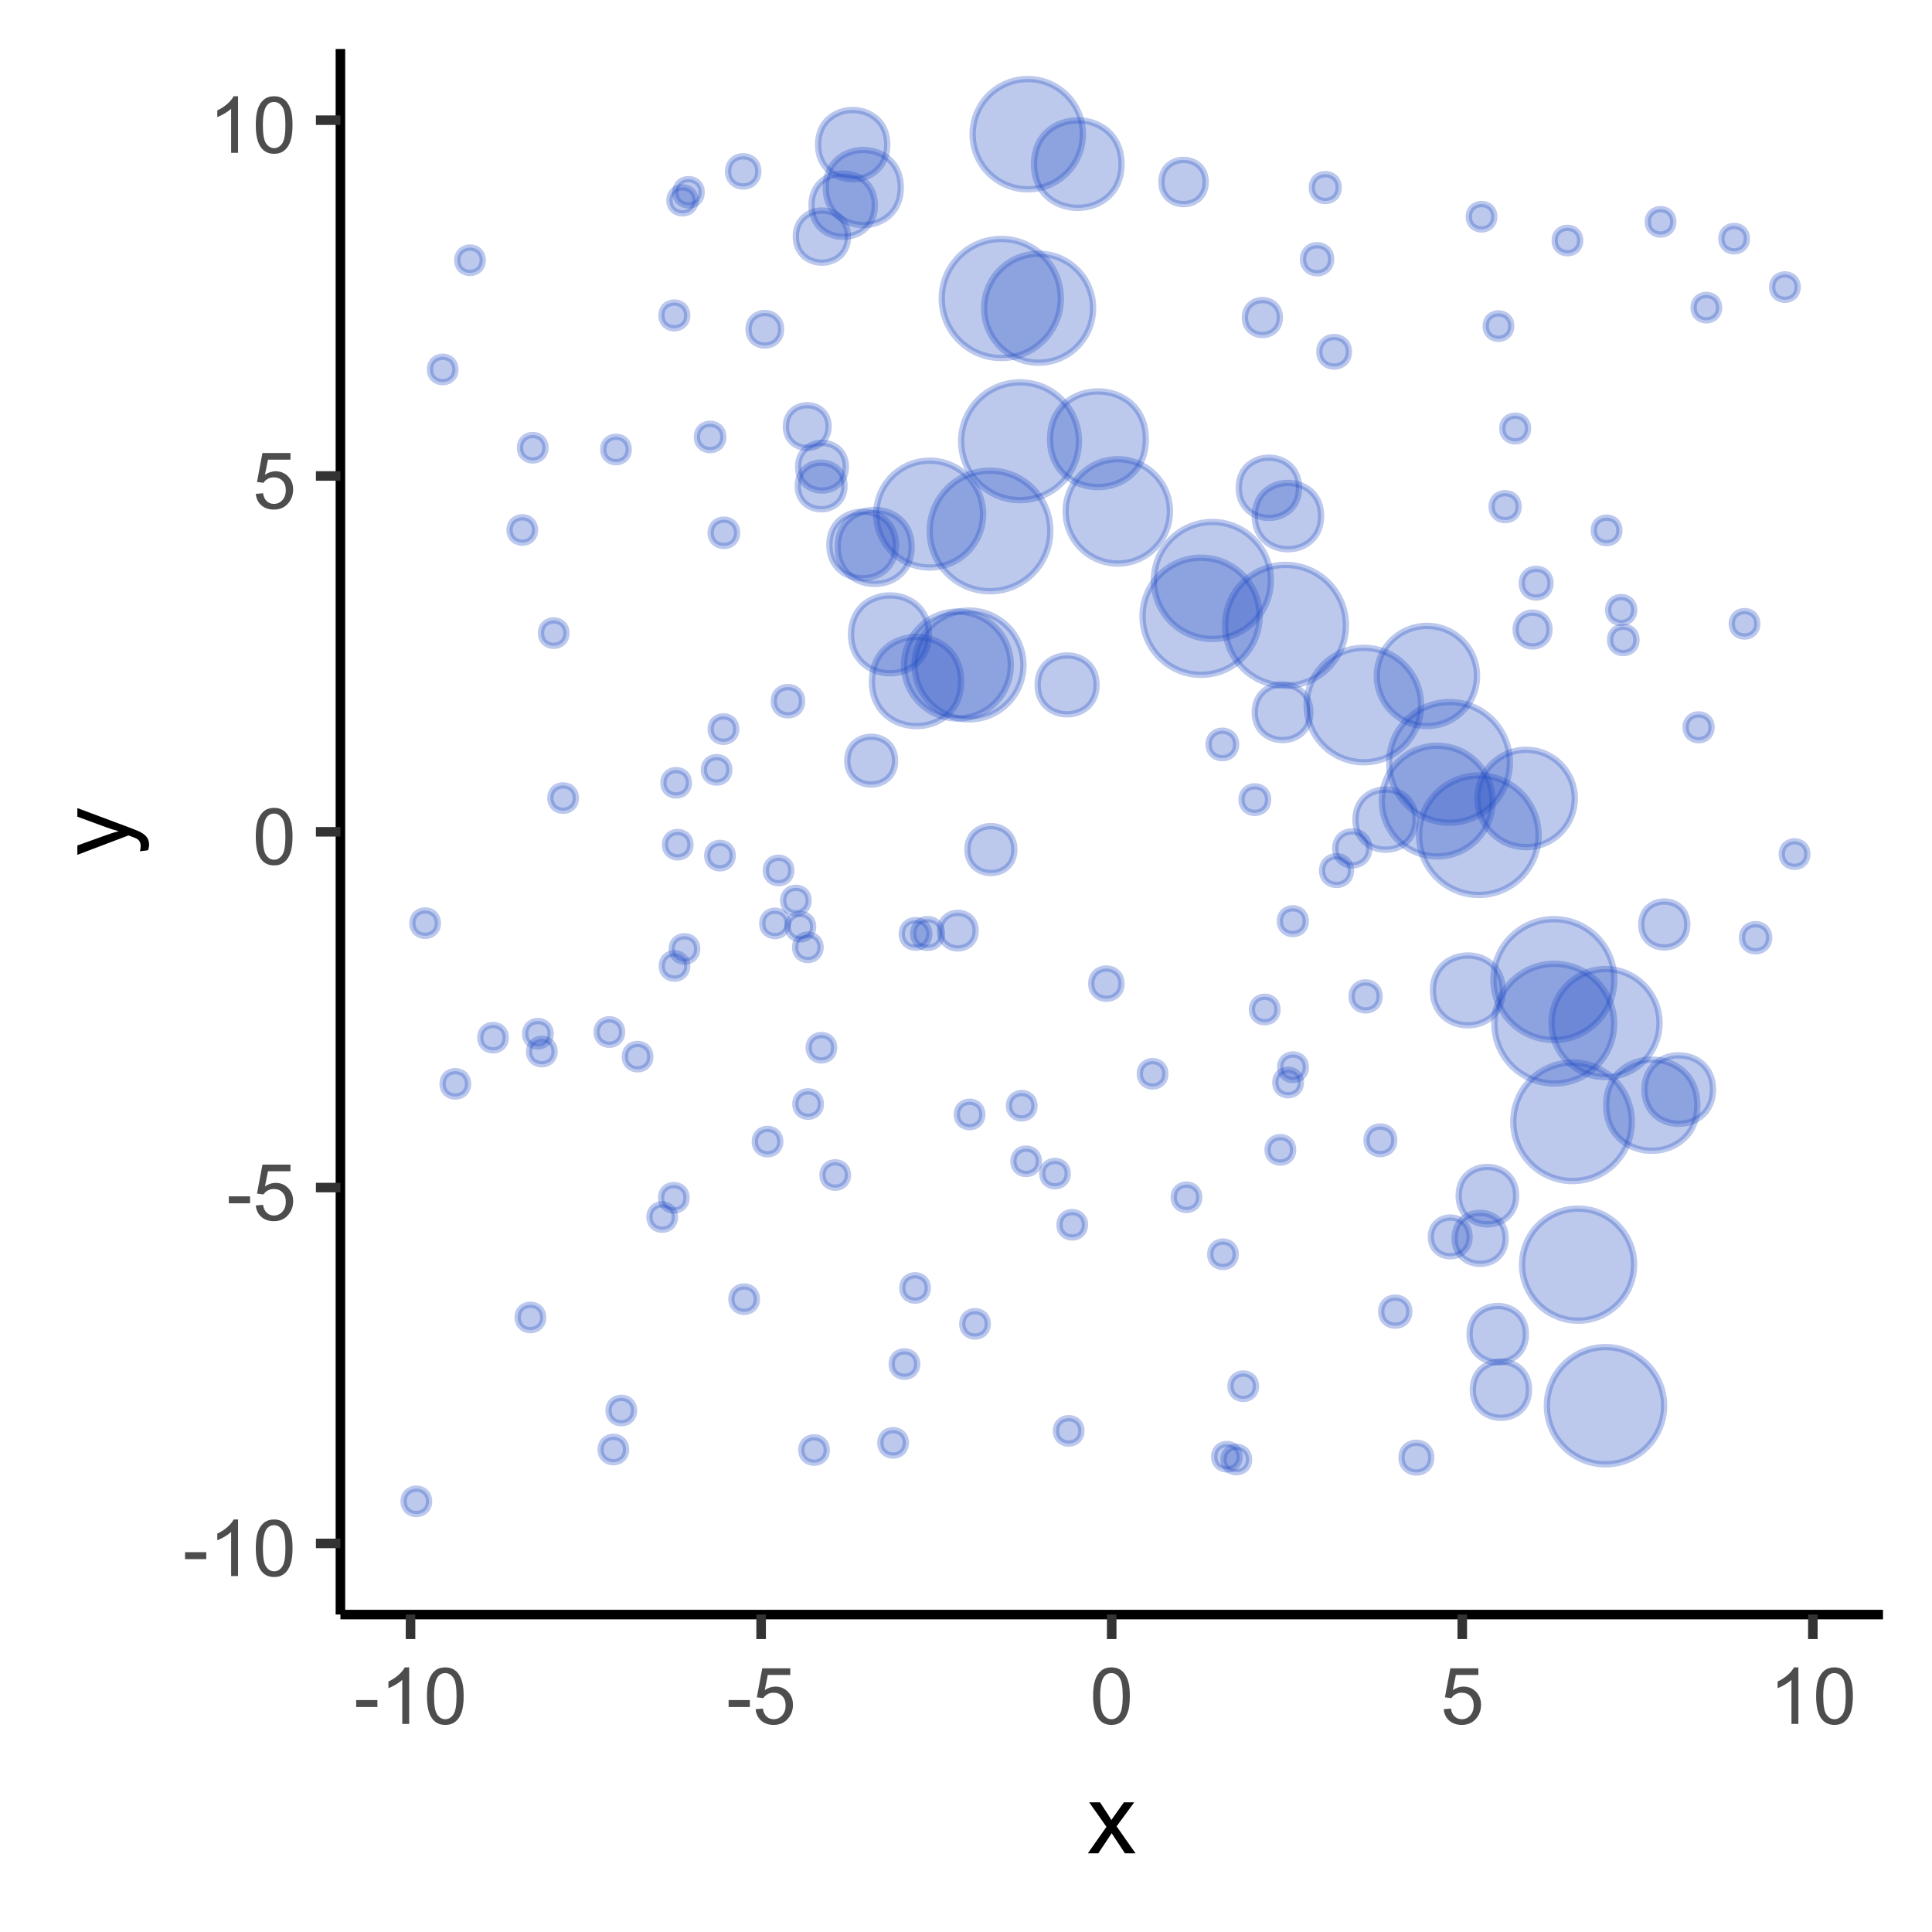 <?xml version="1.0" encoding="UTF-8"?>
<svg xmlns="http://www.w3.org/2000/svg" xmlns:xlink="http://www.w3.org/1999/xlink" width="216" height="216" viewBox="0 0 216 216">
<defs>
<g>
<g id="glyph-0-0">
<path d="M 0.281 -1.891 L 0.281 -2.668 L 2.656 -2.668 L 2.656 -1.891 Z M 0.281 -1.891 "/>
</g>
<g id="glyph-0-1">
<path d="M 3.277 0 L 2.504 0 L 2.504 -4.93 C 2.32 -4.75 2.074 -4.574 1.773 -4.395 C 1.469 -4.219 1.199 -4.086 0.957 -3.996 L 0.957 -4.742 C 1.391 -4.945 1.77 -5.195 2.094 -5.484 C 2.418 -5.773 2.645 -6.055 2.781 -6.324 L 3.277 -6.324 Z M 3.277 0 "/>
</g>
<g id="glyph-0-2">
<path d="M 0.367 -3.105 C 0.367 -3.852 0.441 -4.449 0.594 -4.906 C 0.75 -5.359 0.977 -5.711 1.277 -5.957 C 1.582 -6.203 1.961 -6.324 2.418 -6.324 C 2.758 -6.324 3.055 -6.258 3.309 -6.121 C 3.562 -5.984 3.773 -5.789 3.941 -5.531 C 4.105 -5.277 4.238 -4.965 4.332 -4.594 C 4.426 -4.227 4.473 -3.73 4.473 -3.105 C 4.473 -2.367 4.398 -1.77 4.246 -1.316 C 4.094 -0.863 3.867 -0.512 3.562 -0.266 C 3.262 -0.016 2.879 0.109 2.418 0.109 C 1.812 0.109 1.336 -0.109 0.988 -0.547 C 0.574 -1.07 0.367 -1.922 0.367 -3.105 M 1.16 -3.105 C 1.16 -2.074 1.281 -1.383 1.523 -1.043 C 1.766 -0.699 2.062 -0.527 2.418 -0.527 C 2.773 -0.527 3.074 -0.699 3.316 -1.043 C 3.559 -1.387 3.68 -2.074 3.68 -3.105 C 3.68 -4.145 3.559 -4.832 3.316 -5.172 C 3.074 -5.516 2.773 -5.684 2.41 -5.684 C 2.055 -5.684 1.773 -5.535 1.559 -5.234 C 1.293 -4.852 1.16 -4.141 1.16 -3.105 Z M 1.16 -3.105 "/>
</g>
<g id="glyph-0-3">
<path d="M 0.367 -1.648 L 1.176 -1.719 C 1.238 -1.324 1.379 -1.027 1.598 -0.828 C 1.816 -0.629 2.078 -0.527 2.391 -0.527 C 2.762 -0.527 3.078 -0.668 3.336 -0.949 C 3.594 -1.23 3.723 -1.602 3.723 -2.066 C 3.723 -2.508 3.598 -2.855 3.348 -3.109 C 3.102 -3.367 2.777 -3.492 2.375 -3.492 C 2.125 -3.492 1.902 -3.438 1.703 -3.324 C 1.5 -3.211 1.344 -3.062 1.23 -2.883 L 0.504 -2.977 L 1.113 -6.215 L 4.246 -6.215 L 4.246 -5.473 L 1.73 -5.473 L 1.391 -3.781 C 1.77 -4.043 2.168 -4.176 2.582 -4.176 C 3.133 -4.176 3.598 -3.984 3.977 -3.605 C 4.352 -3.223 4.543 -2.734 4.543 -2.137 C 4.543 -1.566 4.375 -1.074 4.043 -0.656 C 3.641 -0.148 3.09 0.109 2.391 0.109 C 1.816 0.109 1.348 -0.055 0.984 -0.375 C 0.625 -0.695 0.418 -1.121 0.367 -1.648 Z M 0.367 -1.648 "/>
</g>
<g id="glyph-1-0">
<path d="M 0.082 0 L 2.164 -2.965 L 0.234 -5.703 L 1.445 -5.703 L 2.32 -4.367 C 2.484 -4.113 2.617 -3.898 2.719 -3.727 C 2.875 -3.965 3.02 -4.172 3.152 -4.355 L 4.113 -5.703 L 5.27 -5.703 L 3.297 -3.02 L 5.418 0 L 4.234 0 L 3.062 -1.773 L 2.75 -2.25 L 1.25 0 Z M 0.082 0 "/>
</g>
<g id="glyph-2-0">
<path d="M 2.195 -0.684 L 1.289 -0.574 C 1.348 -0.785 1.375 -0.969 1.375 -1.129 C 1.375 -1.344 1.34 -1.516 1.266 -1.645 C 1.195 -1.773 1.094 -1.879 0.969 -1.961 C 0.871 -2.02 0.629 -2.121 0.246 -2.258 C 0.195 -2.273 0.113 -2.301 0.012 -2.344 L -5.703 -0.176 L -5.703 -1.219 L -2.402 -2.406 C -1.98 -2.559 -1.543 -2.699 -1.078 -2.82 C -1.523 -2.93 -1.957 -3.062 -2.379 -3.219 L -5.703 -4.438 L -5.703 -5.402 L 0.098 -3.234 C 0.723 -3 1.156 -2.82 1.391 -2.691 C 1.711 -2.52 1.945 -2.32 2.094 -2.102 C 2.242 -1.879 2.316 -1.613 2.316 -1.305 C 2.316 -1.117 2.277 -0.91 2.195 -0.684 Z M 2.195 -0.684 "/>
</g>
</g>
<clipPath id="clip-0">
<path clip-rule="nonzero" d="M 38.059 5.48 L 210.52 5.48 L 210.52 180.512 L 38.059 180.512 Z M 38.059 5.48 "/>
</clipPath>
</defs>
<rect x="-21.6" y="-21.6" width="259.2" height="259.2" fill="rgb(100%, 100%, 100%)" fill-opacity="1"/>
<rect x="-21.6" y="-21.6" width="259.2" height="259.2" fill="rgb(100%, 100%, 100%)" fill-opacity="1"/>
<path fill="none" stroke-width="1.067" stroke-linecap="round" stroke-linejoin="round" stroke="rgb(100%, 100%, 100%)" stroke-opacity="1" stroke-miterlimit="10" d="M 0 216 L 216 216 L 216 0 L 0 0 Z M 0 216 "/>
<g clip-path="url(#clip-0)">
<path fill-rule="nonzero" fill="rgb(100%, 100%, 100%)" fill-opacity="1" d="M 38.059 180.508 L 210.52 180.508 L 210.52 5.477 L 38.059 5.477 Z M 38.059 180.508 "/>
</g>
<path fill-rule="nonzero" fill="rgb(12.941%, 29.412%, 76.471%)" fill-opacity="0.298" stroke-width="0.709" stroke-linecap="round" stroke-linejoin="round" stroke="rgb(12.941%, 29.412%, 76.471%)" stroke-opacity="0.298" stroke-miterlimit="10" d="M 154.242 111.402 C 154.242 113.488 151.113 113.488 151.113 111.402 C 151.113 109.312 154.242 109.312 154.242 111.402 "/>
<path fill-rule="nonzero" fill="rgb(12.941%, 29.412%, 76.471%)" fill-opacity="0.298" stroke-width="0.709" stroke-linecap="round" stroke-linejoin="round" stroke="rgb(12.941%, 29.412%, 76.471%)" stroke-opacity="0.298" stroke-miterlimit="10" d="M 191.355 81.316 C 191.355 83.242 188.461 83.242 188.461 81.316 C 188.461 79.387 191.355 79.387 191.355 81.316 "/>
<path fill-rule="nonzero" fill="rgb(12.941%, 29.412%, 76.471%)" fill-opacity="0.298" stroke-width="0.709" stroke-linecap="round" stroke-linejoin="round" stroke="rgb(12.941%, 29.412%, 76.471%)" stroke-opacity="0.298" stroke-miterlimit="10" d="M 103.855 70.918 C 103.855 76.723 95.148 76.723 95.148 70.918 C 95.148 65.117 103.855 65.117 103.855 70.918 "/>
<path fill-rule="nonzero" fill="rgb(12.941%, 29.412%, 76.471%)" fill-opacity="0.298" stroke-width="0.709" stroke-linecap="round" stroke-linejoin="round" stroke="rgb(12.941%, 29.412%, 76.471%)" stroke-opacity="0.298" stroke-miterlimit="10" d="M 153.082 94.852 C 153.082 97.383 149.281 97.383 149.281 94.852 C 149.281 92.316 153.082 92.316 153.082 94.852 "/>
<path fill-rule="nonzero" fill="rgb(12.941%, 29.412%, 76.471%)" fill-opacity="0.298" stroke-width="0.709" stroke-linecap="round" stroke-linejoin="round" stroke="rgb(12.941%, 29.412%, 76.471%)" stroke-opacity="0.298" stroke-miterlimit="10" d="M 200.977 32.098 C 200.977 33.996 198.133 33.996 198.133 32.098 C 198.133 30.203 200.977 30.203 200.977 32.098 "/>
<path fill-rule="nonzero" fill="rgb(12.941%, 29.412%, 76.471%)" fill-opacity="0.298" stroke-width="0.709" stroke-linecap="round" stroke-linejoin="round" stroke="rgb(12.941%, 29.412%, 76.471%)" stroke-opacity="0.298" stroke-miterlimit="10" d="M 121.066 15 C 121.066 18.406 118.309 21.164 114.906 21.164 C 111.5 21.164 108.742 18.406 108.742 15 C 108.742 11.598 111.5 8.84 114.906 8.84 C 118.309 8.84 121.066 11.598 121.066 15 "/>
<path fill-rule="nonzero" fill="rgb(12.941%, 29.412%, 76.471%)" fill-opacity="0.298" stroke-width="0.709" stroke-linecap="round" stroke-linejoin="round" stroke="rgb(12.941%, 29.412%, 76.471%)" stroke-opacity="0.298" stroke-miterlimit="10" d="M 145.984 102.988 C 145.984 104.914 143.094 104.914 143.094 102.988 C 143.094 101.062 145.984 101.062 145.984 102.988 "/>
<path fill-rule="nonzero" fill="rgb(12.941%, 29.412%, 76.471%)" fill-opacity="0.298" stroke-width="0.709" stroke-linecap="round" stroke-linejoin="round" stroke="rgb(12.941%, 29.412%, 76.471%)" stroke-opacity="0.298" stroke-miterlimit="10" d="M 185.535 114.379 C 185.535 117.715 182.832 120.418 179.5 120.418 C 176.164 120.418 173.461 117.715 173.461 114.379 C 173.461 111.047 176.164 108.344 179.5 108.344 C 182.832 108.344 185.535 111.047 185.535 114.379 "/>
<path fill-rule="nonzero" fill="rgb(12.941%, 29.412%, 76.471%)" fill-opacity="0.298" stroke-width="0.709" stroke-linecap="round" stroke-linejoin="round" stroke="rgb(12.941%, 29.412%, 76.471%)" stroke-opacity="0.298" stroke-miterlimit="10" d="M 180.461 114.445 C 180.461 118.141 177.465 121.137 173.766 121.137 C 170.07 121.137 167.074 118.141 167.074 114.445 C 167.074 110.75 170.07 107.754 173.766 107.754 C 177.465 107.754 180.461 110.75 180.461 114.445 "/>
<path fill-rule="nonzero" fill="rgb(12.941%, 29.412%, 76.471%)" fill-opacity="0.298" stroke-width="0.709" stroke-linecap="round" stroke-linejoin="round" stroke="rgb(12.941%, 29.412%, 76.471%)" stroke-opacity="0.298" stroke-miterlimit="10" d="M 100.16 60.93 C 100.16 65.887 92.727 65.887 92.727 60.93 C 92.727 55.973 100.16 55.973 100.16 60.93 "/>
<path fill-rule="nonzero" fill="rgb(12.941%, 29.412%, 76.471%)" fill-opacity="0.298" stroke-width="0.709" stroke-linecap="round" stroke-linejoin="round" stroke="rgb(12.941%, 29.412%, 76.471%)" stroke-opacity="0.298" stroke-miterlimit="10" d="M 158.27 91.633 C 158.27 96.121 151.543 96.121 151.543 91.633 C 151.543 87.148 158.27 87.148 158.27 91.633 "/>
<path fill-rule="nonzero" fill="rgb(12.941%, 29.412%, 76.471%)" fill-opacity="0.298" stroke-width="0.709" stroke-linecap="round" stroke-linejoin="round" stroke="rgb(12.941%, 29.412%, 76.471%)" stroke-opacity="0.298" stroke-miterlimit="10" d="M 173.348 65.199 C 173.348 67.34 170.141 67.34 170.141 65.199 C 170.141 63.059 173.348 63.059 173.348 65.199 "/>
<path fill-rule="nonzero" fill="rgb(12.941%, 29.412%, 76.471%)" fill-opacity="0.298" stroke-width="0.709" stroke-linecap="round" stroke-linejoin="round" stroke="rgb(12.941%, 29.412%, 76.471%)" stroke-opacity="0.298" stroke-miterlimit="10" d="M 99.195 16.168 C 99.195 21.324 91.465 21.324 91.465 16.168 C 91.465 11.012 99.195 11.012 99.195 16.168 "/>
<path fill-rule="nonzero" fill="rgb(12.941%, 29.412%, 76.471%)" fill-opacity="0.298" stroke-width="0.709" stroke-linecap="round" stroke-linejoin="round" stroke="rgb(12.941%, 29.412%, 76.471%)" stroke-opacity="0.298" stroke-miterlimit="10" d="M 145.988 119.316 C 145.988 121.223 143.129 121.223 143.129 119.316 C 143.129 117.414 145.988 117.414 145.988 119.316 "/>
<path fill-rule="nonzero" fill="rgb(12.941%, 29.412%, 76.471%)" fill-opacity="0.298" stroke-width="0.709" stroke-linecap="round" stroke-linejoin="round" stroke="rgb(12.941%, 29.412%, 76.471%)" stroke-opacity="0.298" stroke-miterlimit="10" d="M 80.867 48.852 C 80.867 50.816 77.918 50.816 77.918 48.852 C 77.918 46.887 80.867 46.887 80.867 48.852 "/>
<path fill-rule="nonzero" fill="rgb(12.941%, 29.412%, 76.471%)" fill-opacity="0.298" stroke-width="0.709" stroke-linecap="round" stroke-linejoin="round" stroke="rgb(12.941%, 29.412%, 76.471%)" stroke-opacity="0.298" stroke-miterlimit="10" d="M 122.598 76.57 C 122.598 80.961 116.012 80.961 116.012 76.57 C 116.012 72.184 122.598 72.184 122.598 76.57 "/>
<path fill-rule="nonzero" fill="rgb(12.941%, 29.412%, 76.471%)" fill-opacity="0.298" stroke-width="0.709" stroke-linecap="round" stroke-linejoin="round" stroke="rgb(12.941%, 29.412%, 76.471%)" stroke-opacity="0.298" stroke-miterlimit="10" d="M 109.82 124.598 C 109.82 126.492 106.98 126.492 106.98 124.598 C 106.98 122.703 109.82 122.703 109.82 124.598 "/>
<path fill-rule="nonzero" fill="rgb(12.941%, 29.412%, 76.471%)" fill-opacity="0.298" stroke-width="0.709" stroke-linecap="round" stroke-linejoin="round" stroke="rgb(12.941%, 29.412%, 76.471%)" stroke-opacity="0.298" stroke-miterlimit="10" d="M 60.98 50.059 C 60.98 51.953 58.137 51.953 58.137 50.059 C 58.137 48.164 60.98 48.164 60.98 50.059 "/>
<path fill-rule="nonzero" fill="rgb(12.941%, 29.412%, 76.471%)" fill-opacity="0.298" stroke-width="0.709" stroke-linecap="round" stroke-linejoin="round" stroke="rgb(12.941%, 29.412%, 76.471%)" stroke-opacity="0.298" stroke-miterlimit="10" d="M 93.258 117.137 C 93.258 119.035 90.414 119.035 90.414 117.137 C 90.414 115.242 93.258 115.242 93.258 117.137 "/>
<path fill-rule="nonzero" fill="rgb(12.941%, 29.412%, 76.471%)" fill-opacity="0.298" stroke-width="0.709" stroke-linecap="round" stroke-linejoin="round" stroke="rgb(12.941%, 29.412%, 76.471%)" stroke-opacity="0.298" stroke-miterlimit="10" d="M 141.773 89.398 C 141.773 91.379 138.805 91.379 138.805 89.398 C 138.805 87.418 141.773 87.418 141.773 89.398 "/>
<path fill-rule="nonzero" fill="rgb(12.941%, 29.412%, 76.471%)" fill-opacity="0.298" stroke-width="0.709" stroke-linecap="round" stroke-linejoin="round" stroke="rgb(12.941%, 29.412%, 76.471%)" stroke-opacity="0.298" stroke-miterlimit="10" d="M 62 117.566 C 62 119.461 59.156 119.461 59.156 117.566 C 59.156 115.668 62 115.668 62 117.566 "/>
<path fill-rule="nonzero" fill="rgb(12.941%, 29.412%, 76.471%)" fill-opacity="0.298" stroke-width="0.709" stroke-linecap="round" stroke-linejoin="round" stroke="rgb(12.941%, 29.412%, 76.471%)" stroke-opacity="0.298" stroke-miterlimit="10" d="M 63.328 70.785 C 63.328 72.68 60.484 72.68 60.484 70.785 C 60.484 68.887 63.328 68.887 63.328 70.785 "/>
<path fill-rule="nonzero" fill="rgb(12.941%, 29.412%, 76.471%)" fill-opacity="0.298" stroke-width="0.709" stroke-linecap="round" stroke-linejoin="round" stroke="rgb(12.941%, 29.412%, 76.471%)" stroke-opacity="0.298" stroke-miterlimit="10" d="M 110.43 148.008 C 110.43 149.902 107.586 149.902 107.586 148.008 C 107.586 146.113 110.43 146.113 110.43 148.008 "/>
<path fill-rule="nonzero" fill="rgb(12.941%, 29.412%, 76.471%)" fill-opacity="0.298" stroke-width="0.709" stroke-linecap="round" stroke-linejoin="round" stroke="rgb(12.941%, 29.412%, 76.471%)" stroke-opacity="0.298" stroke-miterlimit="10" d="M 60.723 147.289 C 60.723 149.184 57.879 149.184 57.879 147.289 C 57.879 145.395 60.723 145.395 60.723 147.289 "/>
<path fill-rule="nonzero" fill="rgb(12.941%, 29.412%, 76.471%)" fill-opacity="0.298" stroke-width="0.709" stroke-linecap="round" stroke-linejoin="round" stroke="rgb(12.941%, 29.412%, 76.471%)" stroke-opacity="0.298" stroke-miterlimit="10" d="M 81.539 86.07 C 81.539 87.969 78.695 87.969 78.695 86.07 C 78.695 84.172 81.539 84.172 81.539 86.07 "/>
<path fill-rule="nonzero" fill="rgb(12.941%, 29.412%, 76.471%)" fill-opacity="0.298" stroke-width="0.709" stroke-linecap="round" stroke-linejoin="round" stroke="rgb(12.941%, 29.412%, 76.471%)" stroke-opacity="0.298" stroke-miterlimit="10" d="M 94.801 26.453 C 94.801 30.336 88.977 30.336 88.977 26.453 C 88.977 22.57 94.801 22.57 94.801 26.453 "/>
<path fill-rule="nonzero" fill="rgb(12.941%, 29.412%, 76.471%)" fill-opacity="0.298" stroke-width="0.709" stroke-linecap="round" stroke-linejoin="round" stroke="rgb(12.941%, 29.412%, 76.471%)" stroke-opacity="0.298" stroke-miterlimit="10" d="M 168.012 110.73 C 168.012 115.934 160.203 115.934 160.203 110.73 C 160.203 105.523 168.012 105.523 168.012 110.73 "/>
<path fill-rule="nonzero" fill="rgb(12.941%, 29.412%, 76.471%)" fill-opacity="0.298" stroke-width="0.709" stroke-linecap="round" stroke-linejoin="round" stroke="rgb(12.941%, 29.412%, 76.471%)" stroke-opacity="0.298" stroke-miterlimit="10" d="M 81.914 95.66 C 81.914 97.555 79.07 97.555 79.07 95.66 C 79.07 93.762 81.914 93.762 81.914 95.66 "/>
<path fill-rule="nonzero" fill="rgb(12.941%, 29.412%, 76.471%)" fill-opacity="0.298" stroke-width="0.709" stroke-linecap="round" stroke-linejoin="round" stroke="rgb(12.941%, 29.412%, 76.471%)" stroke-opacity="0.298" stroke-miterlimit="10" d="M 158.875 78.828 C 158.875 82.359 156.012 85.223 152.48 85.223 C 148.949 85.223 146.086 82.359 146.086 78.828 C 146.086 75.293 148.949 72.43 152.48 72.43 C 156.012 72.43 158.875 75.293 158.875 78.828 "/>
<path fill-rule="nonzero" fill="rgb(12.941%, 29.412%, 76.471%)" fill-opacity="0.298" stroke-width="0.709" stroke-linecap="round" stroke-linejoin="round" stroke="rgb(12.941%, 29.412%, 76.471%)" stroke-opacity="0.298" stroke-miterlimit="10" d="M 138.152 140.23 C 138.152 142.125 135.309 142.125 135.309 140.23 C 135.309 138.332 138.152 138.332 138.152 140.23 "/>
<path fill-rule="nonzero" fill="rgb(12.941%, 29.412%, 76.471%)" fill-opacity="0.298" stroke-width="0.709" stroke-linecap="round" stroke-linejoin="round" stroke="rgb(12.941%, 29.412%, 76.471%)" stroke-opacity="0.298" stroke-miterlimit="10" d="M 155.875 127.484 C 155.875 129.551 152.777 129.551 152.777 127.484 C 152.777 125.422 155.875 125.422 155.875 127.484 "/>
<path fill-rule="nonzero" fill="rgb(12.941%, 29.412%, 76.471%)" fill-opacity="0.298" stroke-width="0.709" stroke-linecap="round" stroke-linejoin="round" stroke="rgb(12.941%, 29.412%, 76.471%)" stroke-opacity="0.298" stroke-miterlimit="10" d="M 168.328 138.449 C 168.328 142.25 162.629 142.25 162.629 138.449 C 162.629 134.648 168.328 134.648 168.328 138.449 "/>
<path fill-rule="nonzero" fill="rgb(12.941%, 29.412%, 76.471%)" fill-opacity="0.298" stroke-width="0.709" stroke-linecap="round" stroke-linejoin="round" stroke="rgb(12.941%, 29.412%, 76.471%)" stroke-opacity="0.298" stroke-miterlimit="10" d="M 103.723 143.996 C 103.723 145.891 100.879 145.891 100.879 143.996 C 100.879 142.102 103.723 142.102 103.723 143.996 "/>
<path fill-rule="nonzero" fill="rgb(12.941%, 29.412%, 76.471%)" fill-opacity="0.298" stroke-width="0.709" stroke-linecap="round" stroke-linejoin="round" stroke="rgb(12.941%, 29.412%, 76.471%)" stroke-opacity="0.298" stroke-miterlimit="10" d="M 130.281 120.055 C 130.281 121.953 127.438 121.953 127.438 120.055 C 127.438 118.16 130.281 118.16 130.281 120.055 "/>
<path fill-rule="nonzero" fill="rgb(12.941%, 29.412%, 76.471%)" fill-opacity="0.298" stroke-width="0.709" stroke-linecap="round" stroke-linejoin="round" stroke="rgb(12.941%, 29.412%, 76.471%)" stroke-opacity="0.298" stroke-miterlimit="10" d="M 192.191 34.395 C 192.191 36.289 189.348 36.289 189.348 34.395 C 189.348 32.5 192.191 32.5 192.191 34.395 "/>
<path fill-rule="nonzero" fill="rgb(12.941%, 29.412%, 76.471%)" fill-opacity="0.298" stroke-width="0.709" stroke-linecap="round" stroke-linejoin="round" stroke="rgb(12.941%, 29.412%, 76.471%)" stroke-opacity="0.298" stroke-miterlimit="10" d="M 134.07 133.859 C 134.07 135.754 131.227 135.754 131.227 133.859 C 131.227 131.965 134.07 131.965 134.07 133.859 "/>
<path fill-rule="nonzero" fill="rgb(12.941%, 29.412%, 76.471%)" fill-opacity="0.298" stroke-width="0.709" stroke-linecap="round" stroke-linejoin="round" stroke="rgb(12.941%, 29.412%, 76.471%)" stroke-opacity="0.298" stroke-miterlimit="10" d="M 134.797 20.352 C 134.797 23.648 129.848 23.648 129.848 20.352 C 129.848 17.051 134.797 17.051 134.797 20.352 "/>
<path fill-rule="nonzero" fill="rgb(12.941%, 29.412%, 76.471%)" fill-opacity="0.298" stroke-width="0.709" stroke-linecap="round" stroke-linejoin="round" stroke="rgb(12.941%, 29.412%, 76.471%)" stroke-opacity="0.298" stroke-miterlimit="10" d="M 145.23 54.535 C 145.23 59.023 138.5 59.023 138.5 54.535 C 138.5 50.047 145.23 50.047 145.23 54.535 "/>
<path fill-rule="nonzero" fill="rgb(12.941%, 29.412%, 76.471%)" fill-opacity="0.298" stroke-width="0.709" stroke-linecap="round" stroke-linejoin="round" stroke="rgb(12.941%, 29.412%, 76.471%)" stroke-opacity="0.298" stroke-miterlimit="10" d="M 150.477 69.914 C 150.477 73.645 147.453 76.668 143.719 76.668 C 139.988 76.668 136.965 73.645 136.965 69.914 C 136.965 66.184 139.988 63.156 143.719 63.156 C 147.453 63.156 150.477 66.184 150.477 69.914 "/>
<path fill-rule="nonzero" fill="rgb(12.941%, 29.412%, 76.471%)" fill-opacity="0.298" stroke-width="0.709" stroke-linecap="round" stroke-linejoin="round" stroke="rgb(12.941%, 29.412%, 76.471%)" stroke-opacity="0.298" stroke-miterlimit="10" d="M 92.43 162.113 C 92.43 164.008 89.59 164.008 89.59 162.113 C 89.59 160.219 92.43 160.219 92.43 162.113 "/>
<path fill-rule="nonzero" fill="rgb(12.941%, 29.412%, 76.471%)" fill-opacity="0.298" stroke-width="0.709" stroke-linecap="round" stroke-linejoin="round" stroke="rgb(12.941%, 29.412%, 76.471%)" stroke-opacity="0.298" stroke-miterlimit="10" d="M 182.691 141.391 C 182.691 144.848 179.887 147.652 176.43 147.652 C 172.969 147.652 170.168 144.848 170.168 141.391 C 170.168 137.934 172.969 135.129 176.43 135.129 C 179.887 135.129 182.691 137.934 182.691 141.391 "/>
<path fill-rule="nonzero" fill="rgb(12.941%, 29.412%, 76.471%)" fill-opacity="0.298" stroke-width="0.709" stroke-linecap="round" stroke-linejoin="round" stroke="rgb(12.941%, 29.412%, 76.471%)" stroke-opacity="0.298" stroke-miterlimit="10" d="M 147.699 57.695 C 147.699 62.641 140.285 62.641 140.285 57.695 C 140.285 52.754 147.699 52.754 147.699 57.695 "/>
<path fill-rule="nonzero" fill="rgb(12.941%, 29.412%, 76.471%)" fill-opacity="0.298" stroke-width="0.709" stroke-linecap="round" stroke-linejoin="round" stroke="rgb(12.941%, 29.412%, 76.471%)" stroke-opacity="0.298" stroke-miterlimit="10" d="M 97.805 22.938 C 97.805 27.656 90.73 27.656 90.73 22.938 C 90.73 18.223 97.805 18.223 97.805 22.938 "/>
<path fill-rule="nonzero" fill="rgb(12.941%, 29.412%, 76.471%)" fill-opacity="0.298" stroke-width="0.709" stroke-linecap="round" stroke-linejoin="round" stroke="rgb(12.941%, 29.412%, 76.471%)" stroke-opacity="0.298" stroke-miterlimit="10" d="M 116.145 129.832 C 116.145 131.727 113.305 131.727 113.305 129.832 C 113.305 127.938 116.145 127.938 116.145 129.832 "/>
<path fill-rule="nonzero" fill="rgb(12.941%, 29.412%, 76.471%)" fill-opacity="0.298" stroke-width="0.709" stroke-linecap="round" stroke-linejoin="round" stroke="rgb(12.941%, 29.412%, 76.471%)" stroke-opacity="0.298" stroke-miterlimit="10" d="M 59.816 59.254 C 59.816 61.148 56.973 61.148 56.973 59.254 C 56.973 57.355 59.816 57.355 59.816 59.254 "/>
<path fill-rule="nonzero" fill="rgb(12.941%, 29.412%, 76.471%)" fill-opacity="0.298" stroke-width="0.709" stroke-linecap="round" stroke-linejoin="round" stroke="rgb(12.941%, 29.412%, 76.471%)" stroke-opacity="0.298" stroke-miterlimit="10" d="M 82.406 59.57 C 82.406 61.535 79.457 61.535 79.457 59.57 C 79.457 57.602 82.406 57.602 82.406 59.57 "/>
<path fill-rule="nonzero" fill="rgb(12.941%, 29.412%, 76.471%)" fill-opacity="0.298" stroke-width="0.709" stroke-linecap="round" stroke-linejoin="round" stroke="rgb(12.941%, 29.412%, 76.471%)" stroke-opacity="0.298" stroke-miterlimit="10" d="M 149.668 20.973 C 149.668 22.977 146.664 22.977 146.664 20.973 C 146.664 18.965 149.668 18.965 149.668 20.973 "/>
<path fill-rule="nonzero" fill="rgb(12.941%, 29.412%, 76.471%)" fill-opacity="0.298" stroke-width="0.709" stroke-linecap="round" stroke-linejoin="round" stroke="rgb(12.941%, 29.412%, 76.471%)" stroke-opacity="0.298" stroke-miterlimit="10" d="M 61.562 115.574 C 61.562 117.469 58.719 117.469 58.719 115.574 C 58.719 113.68 61.562 113.68 61.562 115.574 "/>
<path fill-rule="nonzero" fill="rgb(12.941%, 29.412%, 76.471%)" fill-opacity="0.298" stroke-width="0.709" stroke-linecap="round" stroke-linejoin="round" stroke="rgb(12.941%, 29.412%, 76.471%)" stroke-opacity="0.298" stroke-miterlimit="10" d="M 146.5 79.633 C 146.5 83.777 140.285 83.777 140.285 79.633 C 140.285 75.488 146.5 75.488 146.5 79.633 "/>
<path fill-rule="nonzero" fill="rgb(12.941%, 29.412%, 76.471%)" fill-opacity="0.298" stroke-width="0.709" stroke-linecap="round" stroke-linejoin="round" stroke="rgb(12.941%, 29.412%, 76.471%)" stroke-opacity="0.298" stroke-miterlimit="10" d="M 69.547 115.383 C 69.547 117.277 66.703 117.277 66.703 115.383 C 66.703 113.488 69.547 113.488 69.547 115.383 "/>
<path fill-rule="nonzero" fill="rgb(12.941%, 29.412%, 76.471%)" fill-opacity="0.298" stroke-width="0.709" stroke-linecap="round" stroke-linejoin="round" stroke="rgb(12.941%, 29.412%, 76.471%)" stroke-opacity="0.298" stroke-miterlimit="10" d="M 173.23 70.383 C 173.23 72.902 169.453 72.902 169.453 70.383 C 169.453 67.863 173.23 67.863 173.23 70.383 "/>
<path fill-rule="nonzero" fill="rgb(12.941%, 29.412%, 76.471%)" fill-opacity="0.298" stroke-width="0.709" stroke-linecap="round" stroke-linejoin="round" stroke="rgb(12.941%, 29.412%, 76.471%)" stroke-opacity="0.298" stroke-miterlimit="10" d="M 176.059 89.27 C 176.059 92.273 173.625 94.711 170.617 94.711 C 167.613 94.711 165.176 92.273 165.176 89.27 C 165.176 86.266 167.613 83.828 170.617 83.828 C 173.625 83.828 176.059 86.266 176.059 89.27 "/>
<path fill-rule="nonzero" fill="rgb(12.941%, 29.412%, 76.471%)" fill-opacity="0.298" stroke-width="0.709" stroke-linecap="round" stroke-linejoin="round" stroke="rgb(12.941%, 29.412%, 76.471%)" stroke-opacity="0.298" stroke-miterlimit="10" d="M 186.047 157.16 C 186.047 160.777 183.113 163.711 179.496 163.711 C 175.879 163.711 172.945 160.777 172.945 157.16 C 172.945 153.543 175.879 150.609 179.496 150.609 C 183.113 150.609 186.047 153.543 186.047 157.16 "/>
<path fill-rule="nonzero" fill="rgb(12.941%, 29.412%, 76.471%)" fill-opacity="0.298" stroke-width="0.709" stroke-linecap="round" stroke-linejoin="round" stroke="rgb(12.941%, 29.412%, 76.471%)" stroke-opacity="0.298" stroke-miterlimit="10" d="M 139.645 163.176 C 139.645 165.074 136.801 165.074 136.801 163.176 C 136.801 161.281 139.645 161.281 139.645 163.176 "/>
<path fill-rule="nonzero" fill="rgb(12.941%, 29.412%, 76.471%)" fill-opacity="0.298" stroke-width="0.709" stroke-linecap="round" stroke-linejoin="round" stroke="rgb(12.941%, 29.412%, 76.471%)" stroke-opacity="0.298" stroke-miterlimit="10" d="M 166.867 89.562 C 166.867 92.977 164.098 95.75 160.68 95.75 C 157.262 95.75 154.492 92.977 154.492 89.562 C 154.492 86.145 157.262 83.375 160.68 83.375 C 164.098 83.375 166.867 86.145 166.867 89.562 "/>
<path fill-rule="nonzero" fill="rgb(12.941%, 29.412%, 76.471%)" fill-opacity="0.298" stroke-width="0.709" stroke-linecap="round" stroke-linejoin="round" stroke="rgb(12.941%, 29.412%, 76.471%)" stroke-opacity="0.298" stroke-miterlimit="10" d="M 115.652 123.621 C 115.652 125.516 112.809 125.516 112.809 123.621 C 112.809 121.727 115.652 121.727 115.652 123.621 "/>
<path fill-rule="nonzero" fill="rgb(12.941%, 29.412%, 76.471%)" fill-opacity="0.298" stroke-width="0.709" stroke-linecap="round" stroke-linejoin="round" stroke="rgb(12.941%, 29.412%, 76.471%)" stroke-opacity="0.298" stroke-miterlimit="10" d="M 89.672 78.395 C 89.672 80.5 86.512 80.5 86.512 78.395 C 86.512 76.289 89.672 76.289 89.672 78.395 "/>
<path fill-rule="nonzero" fill="rgb(12.941%, 29.412%, 76.471%)" fill-opacity="0.298" stroke-width="0.709" stroke-linecap="round" stroke-linejoin="round" stroke="rgb(12.941%, 29.412%, 76.471%)" stroke-opacity="0.298" stroke-miterlimit="10" d="M 77.762 22.398 C 77.762 24.344 74.848 24.344 74.848 22.398 C 74.848 20.457 77.762 20.457 77.762 22.398 "/>
<path fill-rule="nonzero" fill="rgb(12.941%, 29.412%, 76.471%)" fill-opacity="0.298" stroke-width="0.709" stroke-linecap="round" stroke-linejoin="round" stroke="rgb(12.941%, 29.412%, 76.471%)" stroke-opacity="0.298" stroke-miterlimit="10" d="M 117.426 59.363 C 117.426 63.086 114.406 66.102 110.684 66.102 C 106.961 66.102 103.945 63.086 103.945 59.363 C 103.945 55.641 106.961 52.621 110.684 52.621 C 114.406 52.621 117.426 55.641 117.426 59.363 "/>
<path fill-rule="nonzero" fill="rgb(12.941%, 29.412%, 76.471%)" fill-opacity="0.298" stroke-width="0.709" stroke-linecap="round" stroke-linejoin="round" stroke="rgb(12.941%, 29.412%, 76.471%)" stroke-opacity="0.298" stroke-miterlimit="10" d="M 169.785 56.645 C 169.785 58.652 166.77 58.652 166.77 56.645 C 166.77 54.633 169.785 54.633 169.785 56.645 "/>
<path fill-rule="nonzero" fill="rgb(12.941%, 29.412%, 76.471%)" fill-opacity="0.298" stroke-width="0.709" stroke-linecap="round" stroke-linejoin="round" stroke="rgb(12.941%, 29.412%, 76.471%)" stroke-opacity="0.298" stroke-miterlimit="10" d="M 70.883 157.699 C 70.883 159.594 68.039 159.594 68.039 157.699 C 68.039 155.805 70.883 155.805 70.883 157.699 "/>
<path fill-rule="nonzero" fill="rgb(12.941%, 29.412%, 76.471%)" fill-opacity="0.298" stroke-width="0.709" stroke-linecap="round" stroke-linejoin="round" stroke="rgb(12.941%, 29.412%, 76.471%)" stroke-opacity="0.298" stroke-miterlimit="10" d="M 130.801 57.172 C 130.801 60.391 128.191 63.004 124.973 63.004 C 121.754 63.004 119.141 60.391 119.141 57.172 C 119.141 53.953 121.754 51.344 124.973 51.344 C 128.191 51.344 130.801 53.953 130.801 57.172 "/>
<path fill-rule="nonzero" fill="rgb(12.941%, 29.412%, 76.471%)" fill-opacity="0.298" stroke-width="0.709" stroke-linecap="round" stroke-linejoin="round" stroke="rgb(12.941%, 29.412%, 76.471%)" stroke-opacity="0.298" stroke-miterlimit="10" d="M 165.133 75.574 C 165.133 78.668 162.625 81.176 159.531 81.176 C 156.438 81.176 153.93 78.668 153.93 75.574 C 153.93 72.484 156.438 69.977 159.531 69.977 C 162.625 69.977 165.133 72.484 165.133 75.574 "/>
<path fill-rule="nonzero" fill="rgb(12.941%, 29.412%, 76.471%)" fill-opacity="0.298" stroke-width="0.709" stroke-linecap="round" stroke-linejoin="round" stroke="rgb(12.941%, 29.412%, 76.471%)" stroke-opacity="0.298" stroke-miterlimit="10" d="M 90.402 100.68 C 90.402 102.578 87.559 102.578 87.559 100.68 C 87.559 98.781 90.402 98.781 90.402 100.68 "/>
<path fill-rule="nonzero" fill="rgb(12.941%, 29.412%, 76.471%)" fill-opacity="0.298" stroke-width="0.709" stroke-linecap="round" stroke-linejoin="round" stroke="rgb(12.941%, 29.412%, 76.471%)" stroke-opacity="0.298" stroke-miterlimit="10" d="M 52.324 121.176 C 52.324 123.07 49.484 123.07 49.484 121.176 C 49.484 119.281 52.324 119.281 52.324 121.176 "/>
<path fill-rule="nonzero" fill="rgb(12.941%, 29.412%, 76.471%)" fill-opacity="0.298" stroke-width="0.709" stroke-linecap="round" stroke-linejoin="round" stroke="rgb(12.941%, 29.412%, 76.471%)" stroke-opacity="0.298" stroke-miterlimit="10" d="M 182.441 125.418 C 182.441 129.078 179.477 132.043 175.816 132.043 C 172.156 132.043 169.188 129.078 169.188 125.418 C 169.188 121.758 172.156 118.793 175.816 118.793 C 179.477 118.793 182.441 121.758 182.441 125.418 "/>
<path fill-rule="nonzero" fill="rgb(12.941%, 29.412%, 76.471%)" fill-opacity="0.298" stroke-width="0.709" stroke-linecap="round" stroke-linejoin="round" stroke="rgb(12.941%, 29.412%, 76.471%)" stroke-opacity="0.298" stroke-miterlimit="10" d="M 189.766 123.562 C 189.766 130.355 179.574 130.355 179.574 123.562 C 179.574 116.766 189.766 116.766 189.766 123.562 "/>
<path fill-rule="nonzero" fill="rgb(12.941%, 29.412%, 76.471%)" fill-opacity="0.298" stroke-width="0.709" stroke-linecap="round" stroke-linejoin="round" stroke="rgb(12.941%, 29.412%, 76.471%)" stroke-opacity="0.298" stroke-miterlimit="10" d="M 92.637 47.691 C 92.637 50.875 87.863 50.875 87.863 47.691 C 87.863 44.508 92.637 44.508 92.637 47.691 "/>
<path fill-rule="nonzero" fill="rgb(12.941%, 29.412%, 76.471%)" fill-opacity="0.298" stroke-width="0.709" stroke-linecap="round" stroke-linejoin="round" stroke="rgb(12.941%, 29.412%, 76.471%)" stroke-opacity="0.298" stroke-miterlimit="10" d="M 109.078 104.047 C 109.078 106.699 105.098 106.699 105.098 104.047 C 105.098 101.395 109.078 101.395 109.078 104.047 "/>
<path fill-rule="nonzero" fill="rgb(12.941%, 29.412%, 76.471%)" fill-opacity="0.298" stroke-width="0.709" stroke-linecap="round" stroke-linejoin="round" stroke="rgb(12.941%, 29.412%, 76.471%)" stroke-opacity="0.298" stroke-miterlimit="10" d="M 101.273 161.309 C 101.273 163.207 98.43 163.207 98.43 161.309 C 98.43 159.414 101.273 159.414 101.273 161.309 "/>
<path fill-rule="nonzero" fill="rgb(12.941%, 29.412%, 76.471%)" fill-opacity="0.298" stroke-width="0.709" stroke-linecap="round" stroke-linejoin="round" stroke="rgb(12.941%, 29.412%, 76.471%)" stroke-opacity="0.298" stroke-miterlimit="10" d="M 77.945 106.094 C 77.945 107.988 75.102 107.988 75.102 106.094 C 75.102 104.195 77.945 104.195 77.945 106.094 "/>
<path fill-rule="nonzero" fill="rgb(12.941%, 29.412%, 76.471%)" fill-opacity="0.298" stroke-width="0.709" stroke-linecap="round" stroke-linejoin="round" stroke="rgb(12.941%, 29.412%, 76.471%)" stroke-opacity="0.298" stroke-miterlimit="10" d="M 169.504 133.676 C 169.504 137.957 163.082 137.957 163.082 133.676 C 163.082 129.395 169.504 129.395 169.504 133.676 "/>
<path fill-rule="nonzero" fill="rgb(12.941%, 29.412%, 76.471%)" fill-opacity="0.298" stroke-width="0.709" stroke-linecap="round" stroke-linejoin="round" stroke="rgb(12.941%, 29.412%, 76.471%)" stroke-opacity="0.298" stroke-miterlimit="10" d="M 157.562 146.645 C 157.562 148.738 154.422 148.738 154.422 146.645 C 154.422 144.551 157.562 144.551 157.562 146.645 "/>
<path fill-rule="nonzero" fill="rgb(12.941%, 29.412%, 76.471%)" fill-opacity="0.298" stroke-width="0.709" stroke-linecap="round" stroke-linejoin="round" stroke="rgb(12.941%, 29.412%, 76.471%)" stroke-opacity="0.298" stroke-miterlimit="10" d="M 172.016 93.379 C 172.016 97.066 169.023 100.055 165.336 100.055 C 161.648 100.055 158.656 97.066 158.656 93.379 C 158.656 89.688 161.648 86.699 165.336 86.699 C 169.023 86.699 172.016 89.688 172.016 93.379 "/>
<path fill-rule="nonzero" fill="rgb(12.941%, 29.412%, 76.471%)" fill-opacity="0.298" stroke-width="0.709" stroke-linecap="round" stroke-linejoin="round" stroke="rgb(12.941%, 29.412%, 76.471%)" stroke-opacity="0.298" stroke-miterlimit="10" d="M 75.457 136.066 C 75.457 137.961 72.613 137.961 72.613 136.066 C 72.613 134.172 75.457 134.172 75.457 136.066 "/>
<path fill-rule="nonzero" fill="rgb(12.941%, 29.412%, 76.471%)" fill-opacity="0.298" stroke-width="0.709" stroke-linecap="round" stroke-linejoin="round" stroke="rgb(12.941%, 29.412%, 76.471%)" stroke-opacity="0.298" stroke-miterlimit="10" d="M 120.629 49.332 C 120.629 52.969 117.68 55.914 114.043 55.914 C 110.406 55.914 107.461 52.969 107.461 49.332 C 107.461 45.695 110.406 42.746 114.043 42.746 C 117.68 42.746 120.629 45.695 120.629 49.332 "/>
<path fill-rule="nonzero" fill="rgb(12.941%, 29.412%, 76.471%)" fill-opacity="0.298" stroke-width="0.709" stroke-linecap="round" stroke-linejoin="round" stroke="rgb(12.941%, 29.412%, 76.471%)" stroke-opacity="0.298" stroke-miterlimit="10" d="M 196.461 69.742 C 196.461 71.641 193.617 71.641 193.617 69.742 C 193.617 67.848 196.461 67.848 196.461 69.742 "/>
<path fill-rule="nonzero" fill="rgb(12.941%, 29.412%, 76.471%)" fill-opacity="0.298" stroke-width="0.709" stroke-linecap="round" stroke-linejoin="round" stroke="rgb(12.941%, 29.412%, 76.471%)" stroke-opacity="0.298" stroke-miterlimit="10" d="M 143.09 35.504 C 143.09 38.109 139.184 38.109 139.184 35.504 C 139.184 32.898 143.09 32.898 143.09 35.504 "/>
<path fill-rule="nonzero" fill="rgb(12.941%, 29.412%, 76.471%)" fill-opacity="0.298" stroke-width="0.709" stroke-linecap="round" stroke-linejoin="round" stroke="rgb(12.941%, 29.412%, 76.471%)" stroke-opacity="0.298" stroke-miterlimit="10" d="M 78.445 21.496 C 78.445 23.453 75.508 23.453 75.508 21.496 C 75.508 19.539 78.445 19.539 78.445 21.496 "/>
<path fill-rule="nonzero" fill="rgb(12.941%, 29.412%, 76.471%)" fill-opacity="0.298" stroke-width="0.709" stroke-linecap="round" stroke-linejoin="round" stroke="rgb(12.941%, 29.412%, 76.471%)" stroke-opacity="0.298" stroke-miterlimit="10" d="M 50.914 41.305 C 50.914 43.203 48.074 43.203 48.074 41.305 C 48.074 39.41 50.914 39.41 50.914 41.305 "/>
<path fill-rule="nonzero" fill="rgb(12.941%, 29.412%, 76.471%)" fill-opacity="0.298" stroke-width="0.709" stroke-linecap="round" stroke-linejoin="round" stroke="rgb(12.941%, 29.412%, 76.471%)" stroke-opacity="0.298" stroke-miterlimit="10" d="M 94.414 54.328 C 94.414 57.809 89.195 57.809 89.195 54.328 C 89.195 50.852 94.414 50.852 94.414 54.328 "/>
<path fill-rule="nonzero" fill="rgb(12.941%, 29.412%, 76.471%)" fill-opacity="0.298" stroke-width="0.709" stroke-linecap="round" stroke-linejoin="round" stroke="rgb(12.941%, 29.412%, 76.471%)" stroke-opacity="0.298" stroke-miterlimit="10" d="M 87.234 127.633 C 87.234 129.527 84.391 129.527 84.391 127.633 C 84.391 125.738 87.234 125.738 87.234 127.633 "/>
<path fill-rule="nonzero" fill="rgb(12.941%, 29.412%, 76.471%)" fill-opacity="0.298" stroke-width="0.709" stroke-linecap="round" stroke-linejoin="round" stroke="rgb(12.941%, 29.412%, 76.471%)" stroke-opacity="0.298" stroke-miterlimit="10" d="M 182.703 68.199 C 182.703 70.137 179.797 70.137 179.797 68.199 C 179.797 66.262 182.703 66.262 182.703 68.199 "/>
<path fill-rule="nonzero" fill="rgb(12.941%, 29.412%, 76.471%)" fill-opacity="0.298" stroke-width="0.709" stroke-linecap="round" stroke-linejoin="round" stroke="rgb(12.941%, 29.412%, 76.471%)" stroke-opacity="0.298" stroke-miterlimit="10" d="M 197.793 104.84 C 197.793 106.867 194.758 106.867 194.758 104.84 C 194.758 102.816 197.793 102.816 197.793 104.84 "/>
<path fill-rule="nonzero" fill="rgb(12.941%, 29.412%, 76.471%)" fill-opacity="0.298" stroke-width="0.709" stroke-linecap="round" stroke-linejoin="round" stroke="rgb(12.941%, 29.412%, 76.471%)" stroke-opacity="0.298" stroke-miterlimit="10" d="M 125.383 109.973 C 125.383 112.227 122.004 112.227 122.004 109.973 C 122.004 107.719 125.383 107.719 125.383 109.973 "/>
<path fill-rule="nonzero" fill="rgb(12.941%, 29.412%, 76.471%)" fill-opacity="0.298" stroke-width="0.709" stroke-linecap="round" stroke-linejoin="round" stroke="rgb(12.941%, 29.412%, 76.471%)" stroke-opacity="0.298" stroke-miterlimit="10" d="M 142.082 64.898 C 142.082 68.512 139.152 71.438 135.543 71.438 C 131.93 71.438 129.004 68.512 129.004 64.898 C 129.004 61.289 131.93 58.359 135.543 58.359 C 139.152 58.359 142.082 61.289 142.082 64.898 "/>
<path fill-rule="nonzero" fill="rgb(12.941%, 29.412%, 76.471%)" fill-opacity="0.298" stroke-width="0.709" stroke-linecap="round" stroke-linejoin="round" stroke="rgb(12.941%, 29.412%, 76.471%)" stroke-opacity="0.298" stroke-miterlimit="10" d="M 170.594 149.16 C 170.594 153.359 164.301 153.359 164.301 149.16 C 164.301 144.965 170.594 144.965 170.594 149.16 "/>
<path fill-rule="nonzero" fill="rgb(12.941%, 29.412%, 76.471%)" fill-opacity="0.298" stroke-width="0.709" stroke-linecap="round" stroke-linejoin="round" stroke="rgb(12.941%, 29.412%, 76.471%)" stroke-opacity="0.298" stroke-miterlimit="10" d="M 160.016 162.965 C 160.016 165.18 156.691 165.18 156.691 162.965 C 156.691 160.75 160.016 160.75 160.016 162.965 "/>
<path fill-rule="nonzero" fill="rgb(12.941%, 29.412%, 76.471%)" fill-opacity="0.298" stroke-width="0.709" stroke-linecap="round" stroke-linejoin="round" stroke="rgb(12.941%, 29.412%, 76.471%)" stroke-opacity="0.298" stroke-miterlimit="10" d="M 100.07 85.043 C 100.07 88.605 94.727 88.605 94.727 85.043 C 94.727 81.48 100.07 81.48 100.07 85.043 "/>
<path fill-rule="nonzero" fill="rgb(12.941%, 29.412%, 76.471%)" fill-opacity="0.298" stroke-width="0.709" stroke-linecap="round" stroke-linejoin="round" stroke="rgb(12.941%, 29.412%, 76.471%)" stroke-opacity="0.298" stroke-miterlimit="10" d="M 181.051 59.297 C 181.051 61.203 178.188 61.203 178.188 59.297 C 178.188 57.391 181.051 57.391 181.051 59.297 "/>
<path fill-rule="nonzero" fill="rgb(12.941%, 29.412%, 76.471%)" fill-opacity="0.298" stroke-width="0.709" stroke-linecap="round" stroke-linejoin="round" stroke="rgb(12.941%, 29.412%, 76.471%)" stroke-opacity="0.298" stroke-miterlimit="10" d="M 122.207 34.461 C 122.207 37.824 119.48 40.551 116.117 40.551 C 112.754 40.551 110.027 37.824 110.027 34.461 C 110.027 31.098 112.754 28.371 116.117 28.371 C 119.48 28.371 122.207 31.098 122.207 34.461 "/>
<path fill-rule="nonzero" fill="rgb(12.941%, 29.412%, 76.471%)" fill-opacity="0.298" stroke-width="0.709" stroke-linecap="round" stroke-linejoin="round" stroke="rgb(12.941%, 29.412%, 76.471%)" stroke-opacity="0.298" stroke-miterlimit="10" d="M 180.48 109.52 C 180.48 113.25 177.453 116.273 173.723 116.273 C 169.992 116.273 166.969 113.25 166.969 109.52 C 166.969 105.785 169.992 102.762 173.723 102.762 C 177.453 102.762 180.48 105.785 180.48 109.52 "/>
<path fill-rule="nonzero" fill="rgb(12.941%, 29.412%, 76.471%)" fill-opacity="0.298" stroke-width="0.709" stroke-linecap="round" stroke-linejoin="round" stroke="rgb(12.941%, 29.412%, 76.471%)" stroke-opacity="0.298" stroke-miterlimit="10" d="M 164.301 138.285 C 164.301 141.168 159.973 141.168 159.973 138.285 C 159.973 135.402 164.301 135.402 164.301 138.285 "/>
<path fill-rule="nonzero" fill="rgb(12.941%, 29.412%, 76.471%)" fill-opacity="0.298" stroke-width="0.709" stroke-linecap="round" stroke-linejoin="round" stroke="rgb(12.941%, 29.412%, 76.471%)" stroke-opacity="0.298" stroke-miterlimit="10" d="M 88.469 97.32 C 88.469 99.219 85.621 99.219 85.621 97.32 C 85.621 95.422 88.469 95.422 88.469 97.32 "/>
<path fill-rule="nonzero" fill="rgb(12.941%, 29.412%, 76.471%)" fill-opacity="0.298" stroke-width="0.709" stroke-linecap="round" stroke-linejoin="round" stroke="rgb(12.941%, 29.412%, 76.471%)" stroke-opacity="0.298" stroke-miterlimit="10" d="M 142.82 112.863 C 142.82 114.766 139.969 114.766 139.969 112.863 C 139.969 110.961 142.82 110.961 142.82 112.863 "/>
<path fill-rule="nonzero" fill="rgb(12.941%, 29.412%, 76.471%)" fill-opacity="0.298" stroke-width="0.709" stroke-linecap="round" stroke-linejoin="round" stroke="rgb(12.941%, 29.412%, 76.471%)" stroke-opacity="0.298" stroke-miterlimit="10" d="M 140.832 68.898 C 140.832 72.516 137.902 75.445 134.285 75.445 C 130.668 75.445 127.738 72.516 127.738 68.898 C 127.738 65.281 130.668 62.352 134.285 62.352 C 137.902 62.352 140.832 65.281 140.832 68.898 "/>
<path fill-rule="nonzero" fill="rgb(12.941%, 29.412%, 76.471%)" fill-opacity="0.298" stroke-width="0.709" stroke-linecap="round" stroke-linejoin="round" stroke="rgb(12.941%, 29.412%, 76.471%)" stroke-opacity="0.298" stroke-miterlimit="10" d="M 109.914 57.477 C 109.914 60.777 107.238 63.449 103.941 63.449 C 100.641 63.449 97.969 60.777 97.969 57.477 C 97.969 54.18 100.641 51.504 103.941 51.504 C 107.238 51.504 109.914 54.18 109.914 57.477 "/>
<path fill-rule="nonzero" fill="rgb(12.941%, 29.412%, 76.471%)" fill-opacity="0.298" stroke-width="0.709" stroke-linecap="round" stroke-linejoin="round" stroke="rgb(12.941%, 29.412%, 76.471%)" stroke-opacity="0.298" stroke-miterlimit="10" d="M 140.418 154.98 C 140.418 156.875 137.574 156.875 137.574 154.98 C 137.574 153.082 140.418 153.082 140.418 154.98 "/>
<path fill-rule="nonzero" fill="rgb(12.941%, 29.412%, 76.471%)" fill-opacity="0.298" stroke-width="0.709" stroke-linecap="round" stroke-linejoin="round" stroke="rgb(12.941%, 29.412%, 76.471%)" stroke-opacity="0.298" stroke-miterlimit="10" d="M 113.012 74.352 C 113.012 77.652 110.34 80.324 107.043 80.324 C 103.746 80.324 101.07 77.652 101.07 74.352 C 101.07 71.055 103.746 68.383 107.043 68.383 C 110.34 68.383 113.012 71.055 113.012 74.352 "/>
<path fill-rule="nonzero" fill="rgb(12.941%, 29.412%, 76.471%)" fill-opacity="0.298" stroke-width="0.709" stroke-linecap="round" stroke-linejoin="round" stroke="rgb(12.941%, 29.412%, 76.471%)" stroke-opacity="0.298" stroke-miterlimit="10" d="M 77.191 94.438 C 77.191 96.332 74.348 96.332 74.348 94.438 C 74.348 92.543 77.191 92.543 77.191 94.438 "/>
<path fill-rule="nonzero" fill="rgb(12.941%, 29.412%, 76.471%)" fill-opacity="0.298" stroke-width="0.709" stroke-linecap="round" stroke-linejoin="round" stroke="rgb(12.941%, 29.412%, 76.471%)" stroke-opacity="0.298" stroke-miterlimit="10" d="M 113.406 94.984 C 113.406 98.484 108.16 98.484 108.16 94.984 C 108.16 91.488 113.406 91.488 113.406 94.984 "/>
<path fill-rule="nonzero" fill="rgb(12.941%, 29.412%, 76.471%)" fill-opacity="0.298" stroke-width="0.709" stroke-linecap="round" stroke-linejoin="round" stroke="rgb(12.941%, 29.412%, 76.471%)" stroke-opacity="0.298" stroke-miterlimit="10" d="M 91.77 123.434 C 91.77 125.328 88.926 125.328 88.926 123.434 C 88.926 121.539 91.77 121.539 91.77 123.434 "/>
<path fill-rule="nonzero" fill="rgb(12.941%, 29.412%, 76.471%)" fill-opacity="0.298" stroke-width="0.709" stroke-linecap="round" stroke-linejoin="round" stroke="rgb(12.941%, 29.412%, 76.471%)" stroke-opacity="0.298" stroke-miterlimit="10" d="M 103.898 104.414 C 103.898 106.465 100.824 106.465 100.824 104.414 C 100.824 102.363 103.898 102.363 103.898 104.414 "/>
<path fill-rule="nonzero" fill="rgb(12.941%, 29.412%, 76.471%)" fill-opacity="0.298" stroke-width="0.709" stroke-linecap="round" stroke-linejoin="round" stroke="rgb(12.941%, 29.412%, 76.471%)" stroke-opacity="0.298" stroke-miterlimit="10" d="M 168.957 36.457 C 168.957 38.359 166.105 38.359 166.105 36.457 C 166.105 34.555 168.957 34.555 168.957 36.457 "/>
<path fill-rule="nonzero" fill="rgb(12.941%, 29.412%, 76.471%)" fill-opacity="0.298" stroke-width="0.709" stroke-linecap="round" stroke-linejoin="round" stroke="rgb(12.941%, 29.412%, 76.471%)" stroke-opacity="0.298" stroke-miterlimit="10" d="M 138.594 162.863 C 138.594 164.758 135.75 164.758 135.75 162.863 C 135.75 160.969 138.594 160.969 138.594 162.863 "/>
<path fill-rule="nonzero" fill="rgb(12.941%, 29.412%, 76.471%)" fill-opacity="0.298" stroke-width="0.709" stroke-linecap="round" stroke-linejoin="round" stroke="rgb(12.941%, 29.412%, 76.471%)" stroke-opacity="0.298" stroke-miterlimit="10" d="M 148.824 28.984 C 148.824 31.078 145.684 31.078 145.684 28.984 C 145.684 26.891 148.824 26.891 148.824 28.984 "/>
<path fill-rule="nonzero" fill="rgb(12.941%, 29.412%, 76.471%)" fill-opacity="0.298" stroke-width="0.709" stroke-linecap="round" stroke-linejoin="round" stroke="rgb(12.941%, 29.412%, 76.471%)" stroke-opacity="0.298" stroke-miterlimit="10" d="M 82.309 81.512 C 82.309 83.41 79.453 83.41 79.453 81.512 C 79.453 79.609 82.309 79.609 82.309 81.512 "/>
<path fill-rule="nonzero" fill="rgb(12.941%, 29.412%, 76.471%)" fill-opacity="0.298" stroke-width="0.709" stroke-linecap="round" stroke-linejoin="round" stroke="rgb(12.941%, 29.412%, 76.471%)" stroke-opacity="0.298" stroke-miterlimit="10" d="M 76.754 133.914 C 76.754 135.809 73.914 135.809 73.914 133.914 C 73.914 132.02 76.754 132.02 76.754 133.914 "/>
<path fill-rule="nonzero" fill="rgb(12.941%, 29.412%, 76.471%)" fill-opacity="0.298" stroke-width="0.709" stroke-linecap="round" stroke-linejoin="round" stroke="rgb(12.941%, 29.412%, 76.471%)" stroke-opacity="0.298" stroke-miterlimit="10" d="M 87.328 36.816 C 87.328 39.238 83.691 39.238 83.691 36.816 C 83.691 34.391 87.328 34.391 87.328 36.816 "/>
<path fill-rule="nonzero" fill="rgb(12.941%, 29.412%, 76.471%)" fill-opacity="0.298" stroke-width="0.709" stroke-linecap="round" stroke-linejoin="round" stroke="rgb(12.941%, 29.412%, 76.471%)" stroke-opacity="0.298" stroke-miterlimit="10" d="M 77.016 87.516 C 77.016 89.41 74.176 89.41 74.176 87.516 C 74.176 85.621 77.016 85.621 77.016 87.516 "/>
<path fill-rule="nonzero" fill="rgb(12.941%, 29.412%, 76.471%)" fill-opacity="0.298" stroke-width="0.709" stroke-linecap="round" stroke-linejoin="round" stroke="rgb(12.941%, 29.412%, 76.471%)" stroke-opacity="0.298" stroke-miterlimit="10" d="M 101.922 61.148 C 101.922 66.664 93.648 66.664 93.648 61.148 C 93.648 55.633 101.922 55.633 101.922 61.148 "/>
<path fill-rule="nonzero" fill="rgb(12.941%, 29.412%, 76.471%)" fill-opacity="0.298" stroke-width="0.709" stroke-linecap="round" stroke-linejoin="round" stroke="rgb(12.941%, 29.412%, 76.471%)" stroke-opacity="0.298" stroke-miterlimit="10" d="M 94.566 52.18 C 94.566 55.734 89.234 55.734 89.234 52.18 C 89.234 48.625 94.566 48.625 94.566 52.18 "/>
<path fill-rule="nonzero" fill="rgb(12.941%, 29.412%, 76.471%)" fill-opacity="0.298" stroke-width="0.709" stroke-linecap="round" stroke-linejoin="round" stroke="rgb(12.941%, 29.412%, 76.471%)" stroke-opacity="0.298" stroke-miterlimit="10" d="M 168.805 85.234 C 168.805 88.961 165.785 91.98 162.059 91.98 C 158.332 91.98 155.312 88.961 155.312 85.234 C 155.312 81.508 158.332 78.488 162.059 78.488 C 165.785 78.488 168.805 81.508 168.805 85.234 "/>
<path fill-rule="nonzero" fill="rgb(12.941%, 29.412%, 76.471%)" fill-opacity="0.298" stroke-width="0.709" stroke-linecap="round" stroke-linejoin="round" stroke="rgb(12.941%, 29.412%, 76.471%)" stroke-opacity="0.298" stroke-miterlimit="10" d="M 70.289 50.25 C 70.289 52.145 67.445 52.145 67.445 50.25 C 67.445 48.355 70.289 48.355 70.289 50.25 "/>
<path fill-rule="nonzero" fill="rgb(12.941%, 29.412%, 76.471%)" fill-opacity="0.298" stroke-width="0.709" stroke-linecap="round" stroke-linejoin="round" stroke="rgb(12.941%, 29.412%, 76.471%)" stroke-opacity="0.298" stroke-miterlimit="10" d="M 76.832 107.992 C 76.832 109.887 73.988 109.887 73.988 107.992 C 73.988 106.098 76.832 106.098 76.832 107.992 "/>
<path fill-rule="nonzero" fill="rgb(12.941%, 29.412%, 76.471%)" fill-opacity="0.298" stroke-width="0.709" stroke-linecap="round" stroke-linejoin="round" stroke="rgb(12.941%, 29.412%, 76.471%)" stroke-opacity="0.298" stroke-miterlimit="10" d="M 72.703 118.133 C 72.703 120.027 69.863 120.027 69.863 118.133 C 69.863 116.238 72.703 116.238 72.703 118.133 "/>
<path fill-rule="nonzero" fill="rgb(12.941%, 29.412%, 76.471%)" fill-opacity="0.298" stroke-width="0.709" stroke-linecap="round" stroke-linejoin="round" stroke="rgb(12.941%, 29.412%, 76.471%)" stroke-opacity="0.298" stroke-miterlimit="10" d="M 170.836 47.91 C 170.836 49.824 167.961 49.824 167.961 47.91 C 167.961 45.992 170.836 45.992 170.836 47.91 "/>
<path fill-rule="nonzero" fill="rgb(12.941%, 29.412%, 76.471%)" fill-opacity="0.298" stroke-width="0.709" stroke-linecap="round" stroke-linejoin="round" stroke="rgb(12.941%, 29.412%, 76.471%)" stroke-opacity="0.298" stroke-miterlimit="10" d="M 182.961 71.539 C 182.961 73.508 180.012 73.508 180.012 71.539 C 180.012 69.57 182.961 69.57 182.961 71.539 "/>
<path fill-rule="nonzero" fill="rgb(12.941%, 29.412%, 76.471%)" fill-opacity="0.298" stroke-width="0.709" stroke-linecap="round" stroke-linejoin="round" stroke="rgb(12.941%, 29.412%, 76.471%)" stroke-opacity="0.298" stroke-miterlimit="10" d="M 114.422 74.344 C 114.422 77.703 111.699 80.426 108.34 80.426 C 104.977 80.426 102.254 77.703 102.254 74.344 C 102.254 70.984 104.977 68.262 108.34 68.262 C 111.699 68.262 114.422 70.984 114.422 74.344 "/>
<path fill-rule="nonzero" fill="rgb(12.941%, 29.412%, 76.471%)" fill-opacity="0.298" stroke-width="0.709" stroke-linecap="round" stroke-linejoin="round" stroke="rgb(12.941%, 29.412%, 76.471%)" stroke-opacity="0.298" stroke-miterlimit="10" d="M 191.512 121.812 C 191.512 126.918 183.855 126.918 183.855 121.812 C 183.855 116.711 191.512 116.711 191.512 121.812 "/>
<path fill-rule="nonzero" fill="rgb(12.941%, 29.412%, 76.471%)" fill-opacity="0.298" stroke-width="0.709" stroke-linecap="round" stroke-linejoin="round" stroke="rgb(12.941%, 29.412%, 76.471%)" stroke-opacity="0.298" stroke-miterlimit="10" d="M 94.797 131.367 C 94.797 133.262 91.957 133.262 91.957 131.367 C 91.957 129.473 94.797 129.473 94.797 131.367 "/>
<path fill-rule="nonzero" fill="rgb(12.941%, 29.412%, 76.471%)" fill-opacity="0.298" stroke-width="0.709" stroke-linecap="round" stroke-linejoin="round" stroke="rgb(12.941%, 29.412%, 76.471%)" stroke-opacity="0.298" stroke-miterlimit="10" d="M 188.641 103.359 C 188.641 106.785 183.5 106.785 183.5 103.359 C 183.5 99.93 188.641 99.93 188.641 103.359 "/>
<path fill-rule="nonzero" fill="rgb(12.941%, 29.412%, 76.471%)" fill-opacity="0.298" stroke-width="0.709" stroke-linecap="round" stroke-linejoin="round" stroke="rgb(12.941%, 29.412%, 76.471%)" stroke-opacity="0.298" stroke-miterlimit="10" d="M 176.664 26.891 C 176.664 28.785 173.82 28.785 173.82 26.891 C 173.82 24.996 176.664 24.996 176.664 26.891 "/>
<path fill-rule="nonzero" fill="rgb(12.941%, 29.412%, 76.471%)" fill-opacity="0.298" stroke-width="0.709" stroke-linecap="round" stroke-linejoin="round" stroke="rgb(12.941%, 29.412%, 76.471%)" stroke-opacity="0.298" stroke-miterlimit="10" d="M 119.371 131.211 C 119.371 133.105 116.527 133.105 116.527 131.211 C 116.527 129.316 119.371 129.316 119.371 131.211 "/>
<path fill-rule="nonzero" fill="rgb(12.941%, 29.412%, 76.471%)" fill-opacity="0.298" stroke-width="0.709" stroke-linecap="round" stroke-linejoin="round" stroke="rgb(12.941%, 29.412%, 76.471%)" stroke-opacity="0.298" stroke-miterlimit="10" d="M 120.902 159.973 C 120.902 161.867 118.059 161.867 118.059 159.973 C 118.059 158.078 120.902 158.078 120.902 159.973 "/>
<path fill-rule="nonzero" fill="rgb(12.941%, 29.412%, 76.471%)" fill-opacity="0.298" stroke-width="0.709" stroke-linecap="round" stroke-linejoin="round" stroke="rgb(12.941%, 29.412%, 76.471%)" stroke-opacity="0.298" stroke-miterlimit="10" d="M 64.379 89.227 C 64.379 91.121 61.535 91.121 61.535 89.227 C 61.535 87.332 64.379 87.332 64.379 89.227 "/>
<path fill-rule="nonzero" fill="rgb(12.941%, 29.412%, 76.471%)" fill-opacity="0.298" stroke-width="0.709" stroke-linecap="round" stroke-linejoin="round" stroke="rgb(12.941%, 29.412%, 76.471%)" stroke-opacity="0.298" stroke-miterlimit="10" d="M 53.969 29.098 C 53.969 30.992 51.129 30.992 51.129 29.098 C 51.129 27.203 53.969 27.203 53.969 29.098 "/>
<path fill-rule="nonzero" fill="rgb(12.941%, 29.412%, 76.471%)" fill-opacity="0.298" stroke-width="0.709" stroke-linecap="round" stroke-linejoin="round" stroke="rgb(12.941%, 29.412%, 76.471%)" stroke-opacity="0.298" stroke-miterlimit="10" d="M 69.996 162.059 C 69.996 163.953 67.152 163.953 67.152 162.059 C 67.152 160.164 69.996 160.164 69.996 162.059 "/>
<path fill-rule="nonzero" fill="rgb(12.941%, 29.412%, 76.471%)" fill-opacity="0.298" stroke-width="0.709" stroke-linecap="round" stroke-linejoin="round" stroke="rgb(12.941%, 29.412%, 76.471%)" stroke-opacity="0.298" stroke-miterlimit="10" d="M 107.457 76.195 C 107.457 82.84 97.484 82.84 97.484 76.195 C 97.484 69.547 107.457 69.547 107.457 76.195 "/>
<path fill-rule="nonzero" fill="rgb(12.941%, 29.412%, 76.471%)" fill-opacity="0.298" stroke-width="0.709" stroke-linecap="round" stroke-linejoin="round" stroke="rgb(12.941%, 29.412%, 76.471%)" stroke-opacity="0.298" stroke-miterlimit="10" d="M 84.777 19.16 C 84.777 21.41 81.402 21.41 81.402 19.16 C 81.402 16.91 84.777 16.91 84.777 19.16 "/>
<path fill-rule="nonzero" fill="rgb(12.941%, 29.412%, 76.471%)" fill-opacity="0.298" stroke-width="0.709" stroke-linecap="round" stroke-linejoin="round" stroke="rgb(12.941%, 29.412%, 76.471%)" stroke-opacity="0.298" stroke-miterlimit="10" d="M 100.711 20.961 C 100.711 26.555 92.32 26.555 92.32 20.961 C 92.32 15.367 100.711 15.367 100.711 20.961 "/>
<path fill-rule="nonzero" fill="rgb(12.941%, 29.412%, 76.471%)" fill-opacity="0.298" stroke-width="0.709" stroke-linecap="round" stroke-linejoin="round" stroke="rgb(12.941%, 29.412%, 76.471%)" stroke-opacity="0.298" stroke-miterlimit="10" d="M 138.199 83.23 C 138.199 85.281 135.125 85.281 135.125 83.23 C 135.125 81.184 138.199 81.184 138.199 83.23 "/>
<path fill-rule="nonzero" fill="rgb(12.941%, 29.412%, 76.471%)" fill-opacity="0.298" stroke-width="0.709" stroke-linecap="round" stroke-linejoin="round" stroke="rgb(12.941%, 29.412%, 76.471%)" stroke-opacity="0.298" stroke-miterlimit="10" d="M 47.969 167.852 C 47.969 169.746 45.129 169.746 45.129 167.852 C 45.129 165.957 47.969 165.957 47.969 167.852 "/>
<path fill-rule="nonzero" fill="rgb(12.941%, 29.412%, 76.471%)" fill-opacity="0.298" stroke-width="0.709" stroke-linecap="round" stroke-linejoin="round" stroke="rgb(12.941%, 29.412%, 76.471%)" stroke-opacity="0.298" stroke-miterlimit="10" d="M 202.062 95.488 C 202.062 97.391 199.207 97.391 199.207 95.488 C 199.207 93.586 202.062 93.586 202.062 95.488 "/>
<path fill-rule="nonzero" fill="rgb(12.941%, 29.412%, 76.471%)" fill-opacity="0.298" stroke-width="0.709" stroke-linecap="round" stroke-linejoin="round" stroke="rgb(12.941%, 29.412%, 76.471%)" stroke-opacity="0.298" stroke-miterlimit="10" d="M 151.035 97.332 C 151.035 99.477 147.816 99.477 147.816 97.332 C 147.816 95.188 151.035 95.188 151.035 97.332 "/>
<path fill-rule="nonzero" fill="rgb(12.941%, 29.412%, 76.471%)" fill-opacity="0.298" stroke-width="0.709" stroke-linecap="round" stroke-linejoin="round" stroke="rgb(12.941%, 29.412%, 76.471%)" stroke-opacity="0.298" stroke-miterlimit="10" d="M 90.906 103.602 C 90.906 105.496 88.062 105.496 88.062 103.602 C 88.062 101.707 90.906 101.707 90.906 103.602 "/>
<path fill-rule="nonzero" fill="rgb(12.941%, 29.412%, 76.471%)" fill-opacity="0.298" stroke-width="0.709" stroke-linecap="round" stroke-linejoin="round" stroke="rgb(12.941%, 29.412%, 76.471%)" stroke-opacity="0.298" stroke-miterlimit="10" d="M 170.945 155.371 C 170.945 159.559 164.664 159.559 164.664 155.371 C 164.664 151.184 170.945 151.184 170.945 155.371 "/>
<path fill-rule="nonzero" fill="rgb(12.941%, 29.412%, 76.471%)" fill-opacity="0.298" stroke-width="0.709" stroke-linecap="round" stroke-linejoin="round" stroke="rgb(12.941%, 29.412%, 76.471%)" stroke-opacity="0.298" stroke-miterlimit="10" d="M 144.57 128.555 C 144.57 130.457 141.719 130.457 141.719 128.555 C 141.719 126.656 144.57 126.656 144.57 128.555 "/>
<path fill-rule="nonzero" fill="rgb(12.941%, 29.412%, 76.471%)" fill-opacity="0.298" stroke-width="0.709" stroke-linecap="round" stroke-linejoin="round" stroke="rgb(12.941%, 29.412%, 76.471%)" stroke-opacity="0.298" stroke-miterlimit="10" d="M 56.539 116.012 C 56.539 117.906 53.699 117.906 53.699 116.012 C 53.699 114.117 56.539 114.117 56.539 116.012 "/>
<path fill-rule="nonzero" fill="rgb(12.941%, 29.412%, 76.471%)" fill-opacity="0.298" stroke-width="0.709" stroke-linecap="round" stroke-linejoin="round" stroke="rgb(12.941%, 29.412%, 76.471%)" stroke-opacity="0.298" stroke-miterlimit="10" d="M 145.441 121.023 C 145.441 122.926 142.586 122.926 142.586 121.023 C 142.586 119.121 145.441 119.121 145.441 121.023 "/>
<path fill-rule="nonzero" fill="rgb(12.941%, 29.412%, 76.471%)" fill-opacity="0.298" stroke-width="0.709" stroke-linecap="round" stroke-linejoin="round" stroke="rgb(12.941%, 29.412%, 76.471%)" stroke-opacity="0.298" stroke-miterlimit="10" d="M 91.742 105.91 C 91.742 107.805 88.898 107.805 88.898 105.91 C 88.898 104.016 91.742 104.016 91.742 105.91 "/>
<path fill-rule="nonzero" fill="rgb(12.941%, 29.412%, 76.471%)" fill-opacity="0.298" stroke-width="0.709" stroke-linecap="round" stroke-linejoin="round" stroke="rgb(12.941%, 29.412%, 76.471%)" stroke-opacity="0.298" stroke-miterlimit="10" d="M 48.953 103.211 C 48.953 105.105 46.109 105.105 46.109 103.211 C 46.109 101.316 48.953 101.316 48.953 103.211 "/>
<path fill-rule="nonzero" fill="rgb(12.941%, 29.412%, 76.471%)" fill-opacity="0.298" stroke-width="0.709" stroke-linecap="round" stroke-linejoin="round" stroke="rgb(12.941%, 29.412%, 76.471%)" stroke-opacity="0.298" stroke-miterlimit="10" d="M 128.105 49.109 C 128.105 56.242 117.402 56.242 117.402 49.109 C 117.402 41.977 128.105 41.977 128.105 49.109 "/>
<path fill-rule="nonzero" fill="rgb(12.941%, 29.412%, 76.471%)" fill-opacity="0.298" stroke-width="0.709" stroke-linecap="round" stroke-linejoin="round" stroke="rgb(12.941%, 29.412%, 76.471%)" stroke-opacity="0.298" stroke-miterlimit="10" d="M 105.312 104.371 C 105.312 106.512 102.102 106.512 102.102 104.371 C 102.102 102.227 105.312 102.227 105.312 104.371 "/>
<path fill-rule="nonzero" fill="rgb(12.941%, 29.412%, 76.471%)" fill-opacity="0.298" stroke-width="0.709" stroke-linecap="round" stroke-linejoin="round" stroke="rgb(12.941%, 29.412%, 76.471%)" stroke-opacity="0.298" stroke-miterlimit="10" d="M 102.539 152.5 C 102.539 154.398 99.695 154.398 99.695 152.5 C 99.695 150.605 102.539 150.605 102.539 152.5 "/>
<path fill-rule="nonzero" fill="rgb(12.941%, 29.412%, 76.471%)" fill-opacity="0.298" stroke-width="0.709" stroke-linecap="round" stroke-linejoin="round" stroke="rgb(12.941%, 29.412%, 76.471%)" stroke-opacity="0.298" stroke-miterlimit="10" d="M 76.832 35.262 C 76.832 37.184 73.949 37.184 73.949 35.262 C 73.949 33.34 76.832 33.34 76.832 35.262 "/>
<path fill-rule="nonzero" fill="rgb(12.941%, 29.412%, 76.471%)" fill-opacity="0.298" stroke-width="0.709" stroke-linecap="round" stroke-linejoin="round" stroke="rgb(12.941%, 29.412%, 76.471%)" stroke-opacity="0.298" stroke-miterlimit="10" d="M 150.809 39.332 C 150.809 41.531 147.508 41.531 147.508 39.332 C 147.508 37.129 150.809 37.129 150.809 39.332 "/>
<path fill-rule="nonzero" fill="rgb(12.941%, 29.412%, 76.471%)" fill-opacity="0.298" stroke-width="0.709" stroke-linecap="round" stroke-linejoin="round" stroke="rgb(12.941%, 29.412%, 76.471%)" stroke-opacity="0.298" stroke-miterlimit="10" d="M 195.301 26.684 C 195.301 28.578 192.457 28.578 192.457 26.684 C 192.457 24.785 195.301 24.785 195.301 26.684 "/>
<path fill-rule="nonzero" fill="rgb(12.941%, 29.412%, 76.471%)" fill-opacity="0.298" stroke-width="0.709" stroke-linecap="round" stroke-linejoin="round" stroke="rgb(12.941%, 29.412%, 76.471%)" stroke-opacity="0.298" stroke-miterlimit="10" d="M 88.066 103.238 C 88.066 105.133 85.223 105.133 85.223 103.238 C 85.223 101.344 88.066 101.344 88.066 103.238 "/>
<path fill-rule="nonzero" fill="rgb(12.941%, 29.412%, 76.471%)" fill-opacity="0.298" stroke-width="0.709" stroke-linecap="round" stroke-linejoin="round" stroke="rgb(12.941%, 29.412%, 76.471%)" stroke-opacity="0.298" stroke-miterlimit="10" d="M 118.602 33.371 C 118.602 37.047 115.621 40.027 111.945 40.027 C 108.27 40.027 105.289 37.047 105.289 33.371 C 105.289 29.695 108.27 26.715 111.945 26.715 C 115.621 26.715 118.602 29.695 118.602 33.371 "/>
<path fill-rule="nonzero" fill="rgb(12.941%, 29.412%, 76.471%)" fill-opacity="0.298" stroke-width="0.709" stroke-linecap="round" stroke-linejoin="round" stroke="rgb(12.941%, 29.412%, 76.471%)" stroke-opacity="0.298" stroke-miterlimit="10" d="M 121.297 136.934 C 121.297 138.828 118.453 138.828 118.453 136.934 C 118.453 135.039 121.297 135.039 121.297 136.934 "/>
<path fill-rule="nonzero" fill="rgb(12.941%, 29.412%, 76.471%)" fill-opacity="0.298" stroke-width="0.709" stroke-linecap="round" stroke-linejoin="round" stroke="rgb(12.941%, 29.412%, 76.471%)" stroke-opacity="0.298" stroke-miterlimit="10" d="M 187.07 24.801 C 187.07 26.695 184.23 26.695 184.23 24.801 C 184.23 22.906 187.07 22.906 187.07 24.801 "/>
<path fill-rule="nonzero" fill="rgb(12.941%, 29.412%, 76.471%)" fill-opacity="0.298" stroke-width="0.709" stroke-linecap="round" stroke-linejoin="round" stroke="rgb(12.941%, 29.412%, 76.471%)" stroke-opacity="0.298" stroke-miterlimit="10" d="M 167.059 24.23 C 167.059 26.129 164.215 26.129 164.215 24.23 C 164.215 22.336 167.059 22.336 167.059 24.23 "/>
<path fill-rule="nonzero" fill="rgb(12.941%, 29.412%, 76.471%)" fill-opacity="0.298" stroke-width="0.709" stroke-linecap="round" stroke-linejoin="round" stroke="rgb(12.941%, 29.412%, 76.471%)" stroke-opacity="0.298" stroke-miterlimit="10" d="M 125.387 18.348 C 125.387 24.871 115.605 24.871 115.605 18.348 C 115.605 11.828 125.387 11.828 125.387 18.348 "/>
<path fill-rule="nonzero" fill="rgb(12.941%, 29.412%, 76.471%)" fill-opacity="0.298" stroke-width="0.709" stroke-linecap="round" stroke-linejoin="round" stroke="rgb(12.941%, 29.412%, 76.471%)" stroke-opacity="0.298" stroke-miterlimit="10" d="M 84.617 145.246 C 84.617 147.141 81.777 147.141 81.777 145.246 C 81.777 143.352 84.617 143.352 84.617 145.246 "/>
<path fill="none" stroke-width="1.067" stroke-linecap="butt" stroke-linejoin="round" stroke="rgb(0%, 0%, 0%)" stroke-opacity="1" stroke-miterlimit="10" d="M 38.059 180.508 L 38.059 5.48 "/>
<g fill="rgb(30.196%, 30.196%, 30.196%)" fill-opacity="1">
<use xlink:href="#glyph-0-0" x="20.406" y="176.203"/>
<use xlink:href="#glyph-0-1" x="23.337" y="176.203"/>
<use xlink:href="#glyph-0-2" x="28.231" y="176.203"/>
</g>
<g fill="rgb(30.196%, 30.196%, 30.196%)" fill-opacity="1">
<use xlink:href="#glyph-0-0" x="25.301" y="136.422"/>
<use xlink:href="#glyph-0-3" x="28.231" y="136.422"/>
</g>
<g fill="rgb(30.196%, 30.196%, 30.196%)" fill-opacity="1">
<use xlink:href="#glyph-0-2" x="28.23" y="96.645"/>
</g>
<g fill="rgb(30.196%, 30.196%, 30.196%)" fill-opacity="1">
<use xlink:href="#glyph-0-3" x="28.23" y="56.863"/>
</g>
<g fill="rgb(30.196%, 30.196%, 30.196%)" fill-opacity="1">
<use xlink:href="#glyph-0-1" x="23.336" y="17.086"/>
<use xlink:href="#glyph-0-2" x="28.23" y="17.086"/>
</g>
<path fill="none" stroke-width="1.067" stroke-linecap="butt" stroke-linejoin="round" stroke="rgb(20%, 20%, 20%)" stroke-opacity="1" stroke-miterlimit="10" d="M 35.32 172.555 L 38.059 172.555 "/>
<path fill="none" stroke-width="1.067" stroke-linecap="butt" stroke-linejoin="round" stroke="rgb(20%, 20%, 20%)" stroke-opacity="1" stroke-miterlimit="10" d="M 35.32 132.773 L 38.059 132.773 "/>
<path fill="none" stroke-width="1.067" stroke-linecap="butt" stroke-linejoin="round" stroke="rgb(20%, 20%, 20%)" stroke-opacity="1" stroke-miterlimit="10" d="M 35.32 92.996 L 38.059 92.996 "/>
<path fill="none" stroke-width="1.067" stroke-linecap="butt" stroke-linejoin="round" stroke="rgb(20%, 20%, 20%)" stroke-opacity="1" stroke-miterlimit="10" d="M 35.32 53.215 L 38.059 53.215 "/>
<path fill="none" stroke-width="1.067" stroke-linecap="butt" stroke-linejoin="round" stroke="rgb(20%, 20%, 20%)" stroke-opacity="1" stroke-miterlimit="10" d="M 35.32 13.434 L 38.059 13.434 "/>
<path fill="none" stroke-width="1.067" stroke-linecap="butt" stroke-linejoin="round" stroke="rgb(0%, 0%, 0%)" stroke-opacity="1" stroke-miterlimit="10" d="M 38.059 180.508 L 210.52 180.508 "/>
<path fill="none" stroke-width="1.067" stroke-linecap="butt" stroke-linejoin="round" stroke="rgb(20%, 20%, 20%)" stroke-opacity="1" stroke-miterlimit="10" d="M 45.898 183.25 L 45.898 180.508 "/>
<path fill="none" stroke-width="1.067" stroke-linecap="butt" stroke-linejoin="round" stroke="rgb(20%, 20%, 20%)" stroke-opacity="1" stroke-miterlimit="10" d="M 85.094 183.25 L 85.094 180.508 "/>
<path fill="none" stroke-width="1.067" stroke-linecap="butt" stroke-linejoin="round" stroke="rgb(20%, 20%, 20%)" stroke-opacity="1" stroke-miterlimit="10" d="M 124.289 183.25 L 124.289 180.508 "/>
<path fill="none" stroke-width="1.067" stroke-linecap="butt" stroke-linejoin="round" stroke="rgb(20%, 20%, 20%)" stroke-opacity="1" stroke-miterlimit="10" d="M 163.484 183.25 L 163.484 180.508 "/>
<path fill="none" stroke-width="1.067" stroke-linecap="butt" stroke-linejoin="round" stroke="rgb(20%, 20%, 20%)" stroke-opacity="1" stroke-miterlimit="10" d="M 202.68 183.25 L 202.68 180.508 "/>
<g fill="rgb(30.196%, 30.196%, 30.196%)" fill-opacity="1">
<use xlink:href="#glyph-0-0" x="39.539" y="192.738"/>
<use xlink:href="#glyph-0-1" x="42.47" y="192.738"/>
<use xlink:href="#glyph-0-2" x="47.364" y="192.738"/>
</g>
<g fill="rgb(30.196%, 30.196%, 30.196%)" fill-opacity="1">
<use xlink:href="#glyph-0-0" x="81.18" y="192.738"/>
<use xlink:href="#glyph-0-3" x="84.11" y="192.738"/>
</g>
<g fill="rgb(30.196%, 30.196%, 30.196%)" fill-opacity="1">
<use xlink:href="#glyph-0-2" x="121.844" y="192.738"/>
</g>
<g fill="rgb(30.196%, 30.196%, 30.196%)" fill-opacity="1">
<use xlink:href="#glyph-0-3" x="161.039" y="192.738"/>
</g>
<g fill="rgb(30.196%, 30.196%, 30.196%)" fill-opacity="1">
<use xlink:href="#glyph-0-1" x="197.785" y="192.738"/>
<use xlink:href="#glyph-0-2" x="202.679" y="192.738"/>
</g>
<g fill="rgb(0%, 0%, 0%)" fill-opacity="1">
<use xlink:href="#glyph-1-0" x="121.539" y="207.207"/>
</g>
<g fill="rgb(0%, 0%, 0%)" fill-opacity="1">
<use xlink:href="#glyph-2-0" x="14.352" y="95.746"/>
</g>
</svg>
